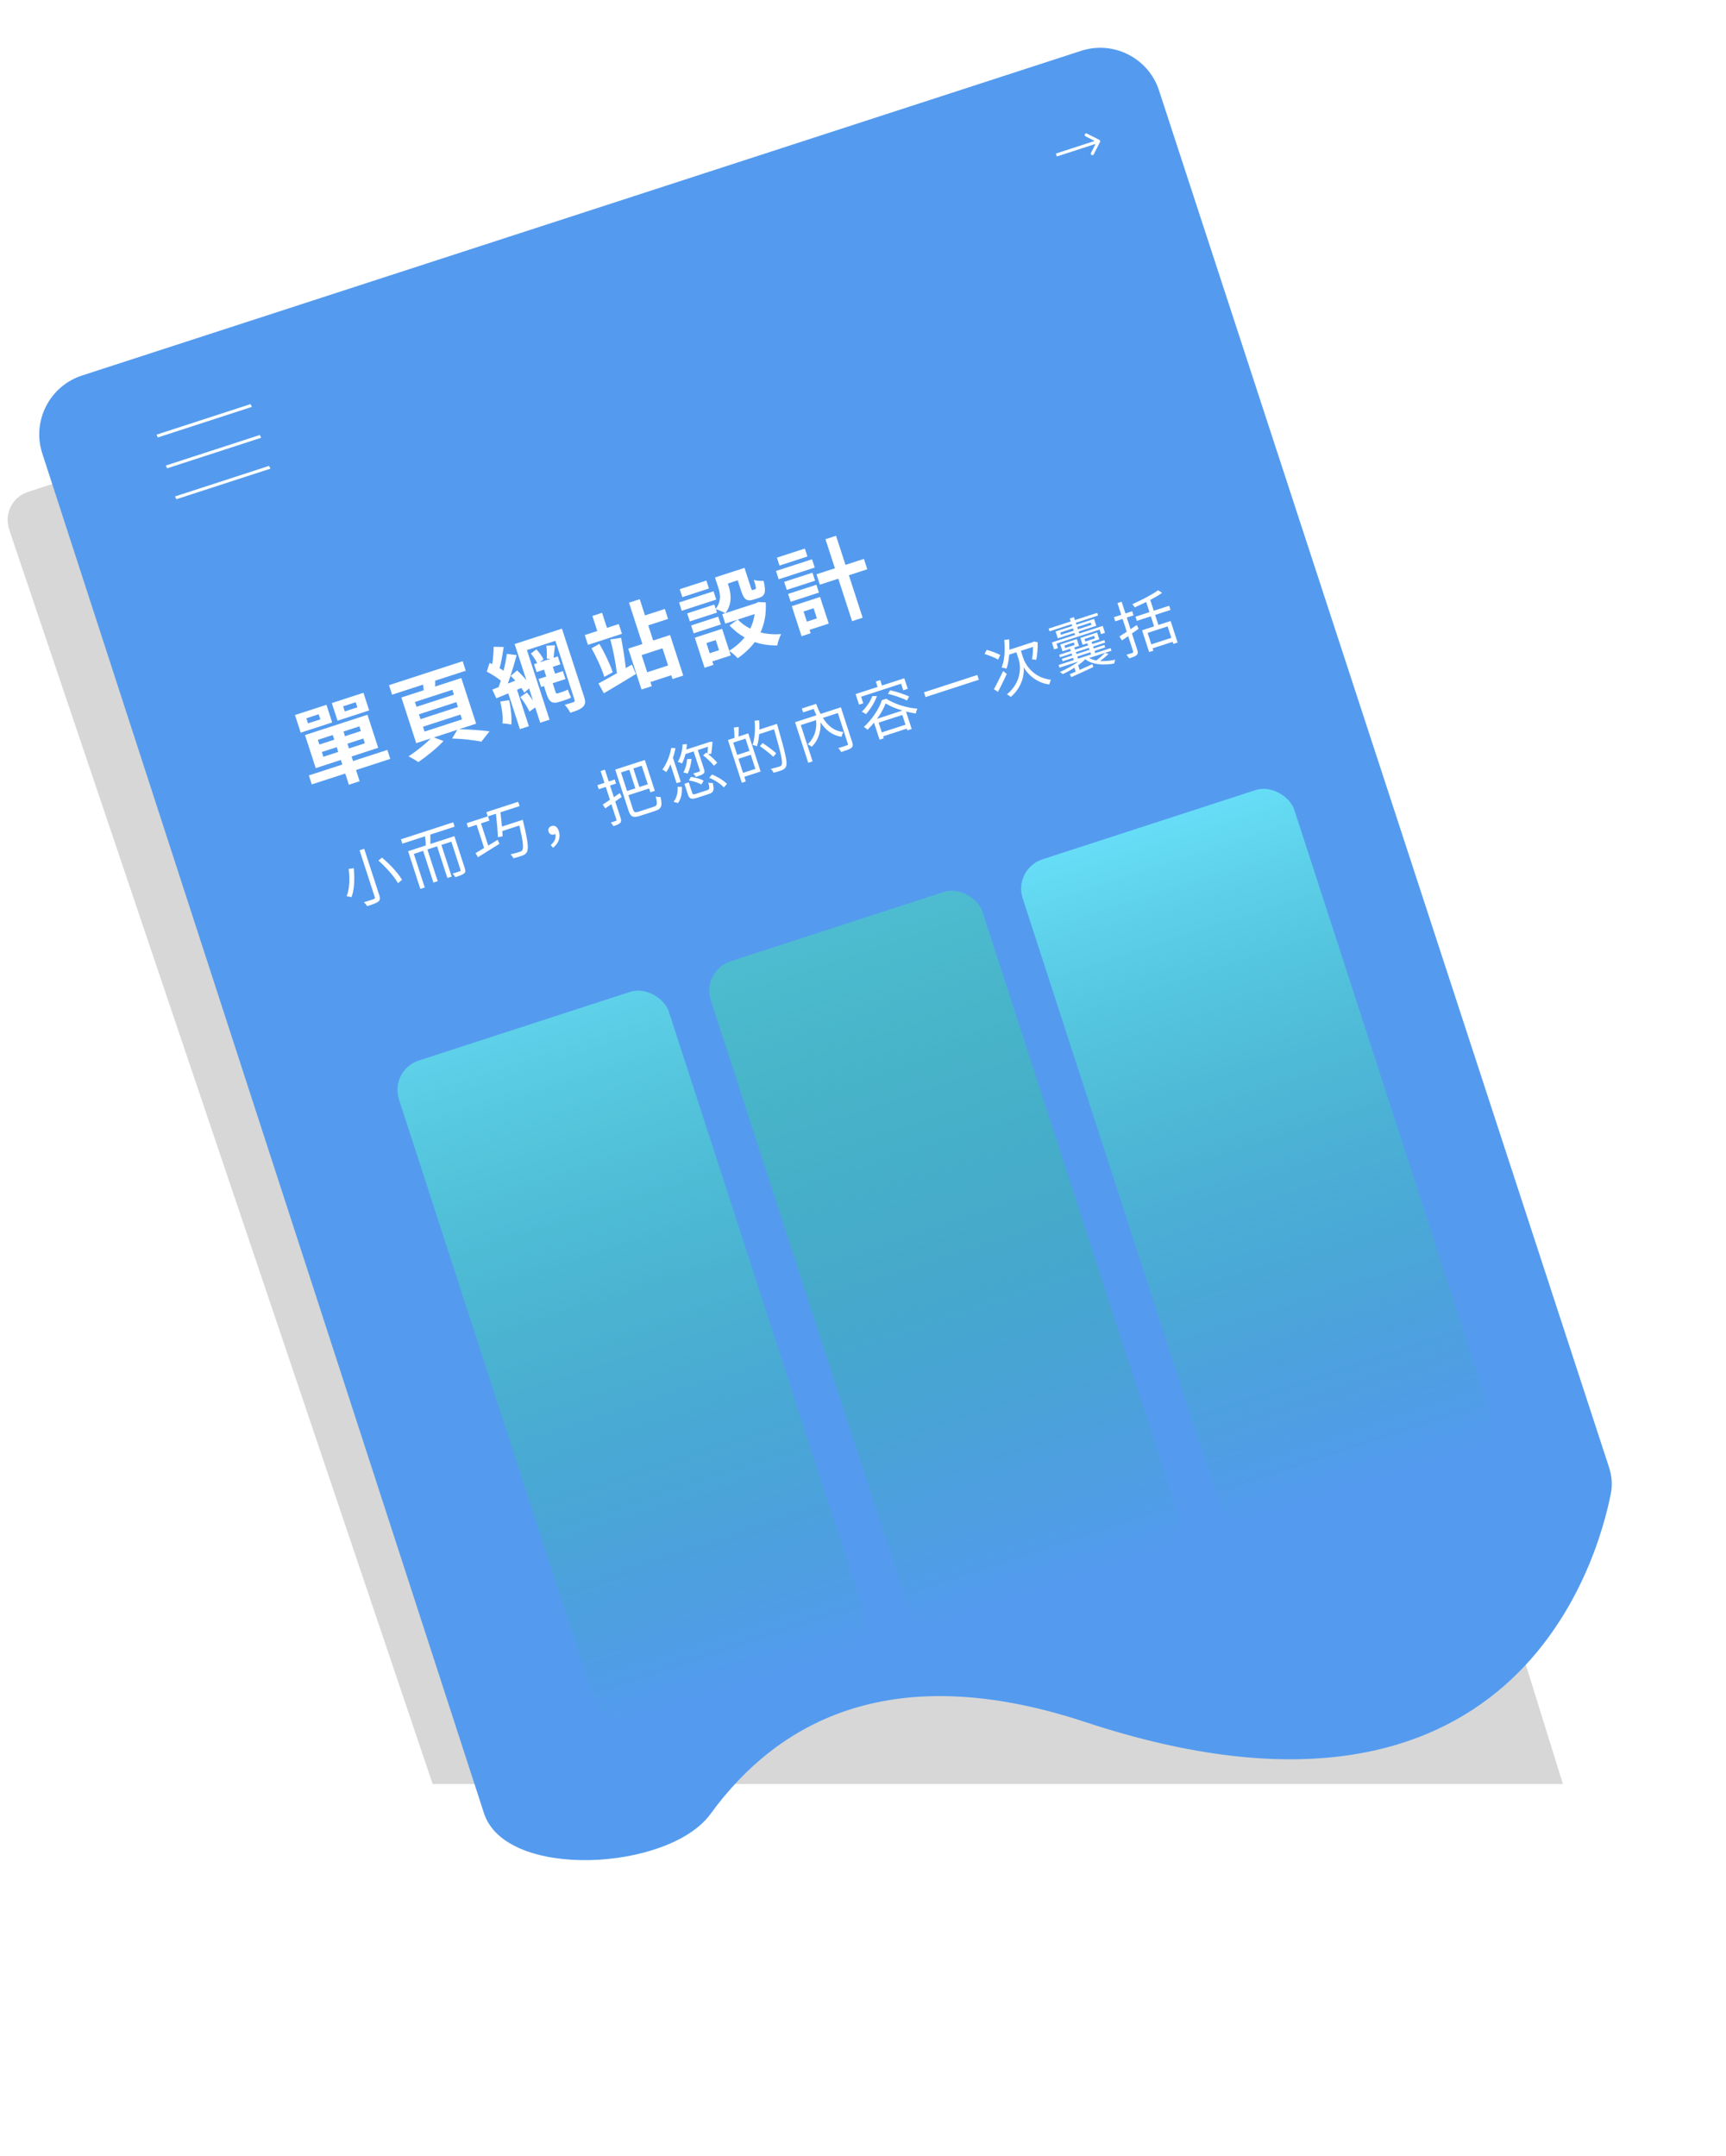 <svg width="559" height="698" viewBox="0 0 559 698" fill="none" xmlns="http://www.w3.org/2000/svg">
<path d="M3.141 171.974L345.478 60.742L506.185 577.649L140.125 577.649L3.141 171.974Z" fill="#D7D7D7"/>
<rect y="162.219" width="63.029" height="19" rx="9.5" transform="rotate(-18 0 162.219)" fill="#D7D7D7"/>
<g filter="url(#filter0_d)">
<path d="M13.688 136.804C10.275 126.299 16.065 115.003 26.57 111.589C149.918 71.511 226.772 46.54 350.129 6.459C360.62 3.05 371.932 8.766 375.36 19.252L521.082 464.986C521.98 467.733 522.29 470.573 521.738 473.409C517.456 495.398 490.292 593.41 351.481 547.568C289.75 527.182 252.531 546.539 230.091 577.355C216.671 595.784 163.795 598.787 156.75 577.104L13.688 136.804Z" fill="#549BEF"/>
</g>
<g filter="url(#filter1_d)">
<path d="M115.738 219.026L111.657 220.352L111.12 218.697L115.2 217.371L115.738 219.026ZM117.709 214.316L107.466 217.644L109.32 223.351L119.563 220.023L117.709 214.316ZM103.754 222.92L99.76 224.217L99.222 222.563L103.217 221.265L103.754 222.92ZM105.725 218.21L95.54 221.519L97.394 227.226L107.579 223.916L105.725 218.21ZM104.725 235.032L104.224 233.492L109.046 231.925L109.547 233.466L104.725 235.032ZM102.945 229.554L107.767 227.988L108.258 229.5L103.436 231.067L102.945 229.554ZM116.875 226.7L111.739 228.369L111.248 226.857L116.383 225.188L116.875 226.7ZM118.163 230.666L113.028 232.335L112.527 230.794L117.663 229.125L118.163 230.666ZM125.452 232.809L114.353 236.415L113.871 234.931L122.488 232.131L119.011 221.432L98.782 228.005L102.259 238.704L110.39 236.062L110.872 237.546L100.03 241.069L100.976 243.979L111.818 240.456L112.995 244.08L116.476 242.949L115.299 239.325L126.398 235.719L125.452 232.809ZM136.988 225.306L149.114 221.366L149.624 222.936L137.498 226.876L136.988 225.306ZM135.681 221.283L147.807 217.344L148.317 218.913L136.191 222.853L135.681 221.283ZM134.383 217.289L146.509 213.349L147.019 214.918L134.893 218.858L134.383 217.289ZM154.206 224.318L149.403 209.538L140.929 212.292C140.953 211.685 140.967 211.049 140.944 210.394L150.844 207.177L149.843 204.096L125.991 211.846L126.992 214.928L137.007 211.674C137.106 212.272 137.187 212.908 137.249 213.487L130.002 215.842L134.804 230.622L139.483 229.101C137.771 230.919 134.793 233.306 132.305 234.872C133.288 235.373 134.686 236.18 135.498 236.737C138.187 234.916 141.556 232.181 143.632 229.93L140.51 228.768L148.1 226.302L146.428 229.116C149.899 229.218 153.672 229.664 155.907 230.137L158.541 226.789C156.134 226.467 152.161 226.181 148.699 226.107L154.206 224.318ZM162.03 217.138C162.58 219.609 163.006 222.278 162.726 224.231C163.494 224.265 164.897 224.408 165.597 224.622C165.803 222.537 165.513 219.508 164.889 216.714L162.03 217.138ZM180.55 214.528C180.179 214.648 180.047 214.439 179.816 213.725L179 211.214L183.137 209.87L182.303 207.302L179.763 208.127L179.04 205.902L181.494 205.105L180.66 202.537L179.29 202.982C179.431 201.863 179.547 200.375 179.748 198.953L176.939 199.046C177.101 200.223 177.162 202.064 177.078 203.259L178.349 203.288L174.811 204.437L176.023 203.507C175.593 202.574 174.636 201.182 173.704 200.255L171.938 201.617C172.7 202.505 173.525 203.782 173.983 204.706L172.956 205.04L173.79 207.608L176.187 206.829L176.91 209.055L174.428 209.861L175.262 212.429L176.175 212.132L176.982 214.614C177.853 217.296 178.73 218.053 181.412 217.181L183.323 216.56C183.98 216.347 184.57 216.124 184.942 215.813C184.643 215.185 184.14 213.929 183.861 213.263C183.498 213.507 182.861 213.777 182.461 213.907L180.55 214.528ZM181.999 193.553L166.678 198.532L170.478 210.23C169.586 209.132 168.494 208.004 167.467 207.076L165.394 208.853C165.894 209.322 166.411 209.848 166.901 210.383L164.465 211.332C165.521 208.465 166.543 205.01 167.334 202.104L164.149 201.719C163.947 203.33 163.562 205.253 163.083 207.175C162.715 206.916 162.271 206.619 161.808 206.359C162.345 204.419 162.782 201.784 163.141 199.491L159.869 199.419C159.885 201.022 159.707 203.194 159.418 205.023C159.125 204.897 158.832 204.771 158.567 204.637L157.654 207.457C159.175 208.256 160.988 209.37 162.204 210.394C161.971 211.133 161.729 211.842 161.468 212.495L159.45 213.277L160.748 216.104L164.611 214.502L168.375 226.085L171.286 225.14L167.448 213.328L168.837 212.75C169.212 213.322 169.569 213.837 169.812 214.294L171.341 212.883L172.629 216.849C172.019 215.943 171.325 214.97 170.638 214.215L168.502 215.698C169.658 217.12 170.886 219.056 171.483 220.407L173.343 219.046L174.956 224.01L177.981 223.028L170.657 200.488L179.873 197.493L186.084 216.609C186.214 217.009 186.117 217.198 185.727 217.356C185.328 217.486 184.044 217.903 182.884 218.217C183.534 218.858 184.35 220.012 184.695 220.783C186.702 220.162 188.015 219.641 188.828 218.841C189.612 218.05 189.675 217.177 189.165 215.608L181.999 193.553ZM200.406 192.052L196.583 193.294L194.997 188.415L191.859 189.435L193.444 194.314L189.393 195.63L190.422 198.797L201.435 195.219L200.406 192.052ZM198.447 207.672C197.556 205.027 195.82 201.333 194.105 198.484L191.571 199.906C193.19 202.755 194.936 206.573 195.713 209.159L198.447 207.672ZM202.679 206.328C202.377 203.556 201.789 199.804 201.16 196.507L197.674 197.04C198.559 200.348 199.454 204.947 199.774 207.871L200.049 207.845C197.705 209.174 195.514 210.391 193.818 211.289L195.578 214.471C198.513 212.729 202.43 210.415 205.976 208.222L204.642 205.186L202.679 206.328ZM216.375 205.474L209.613 207.671L207.806 202.107L214.568 199.91L216.375 205.474ZM216.366 190.399L215.319 187.175L208.899 189.261L207.193 184.011L203.713 185.142L208.06 198.523L203.467 200.016L207.768 213.254L211.078 212.179L210.642 210.838L217.404 208.641L217.803 209.868L221.284 208.737L217.019 195.612L211.541 197.392L209.947 192.485L216.366 190.399ZM228.765 177.979L220.149 180.779L220.983 183.347L229.6 180.547L228.765 177.979ZM231.092 181.45L219.936 185.075L220.807 187.757L231.963 184.132L231.092 181.45ZM232.623 189.659L223.836 192.514L224.661 195.054L233.448 192.198L232.623 189.659ZM244.403 188.828C244.191 190.506 243.724 192.077 242.973 193.551C241.461 192.781 240.102 191.803 238.954 190.599L244.403 188.828ZM232.873 200.524L229.849 201.506L228.783 198.225L231.807 197.242L232.873 200.524ZM245.505 184.937L244.981 185.265L234.937 188.529C237.246 185.539 236.76 182.101 235.889 179.419L235.731 178.934L238.927 177.895L240.048 181.348C240.966 184.172 241.91 184.844 244.192 184.102L245.847 183.564C247.759 182.943 248.176 181.703 247.312 178.073C246.41 178.113 244.94 178.055 244.155 177.774C244.933 180.265 244.939 180.673 244.569 180.794L243.855 181.025C243.541 181.127 243.457 181.06 243.197 180.262L241.12 173.87L231.562 176.976L232.665 180.371C233.287 182.283 233.705 184.639 231.798 187.12L231.353 185.75L222.566 188.605L223.409 191.202L232.197 188.346L231.845 187.262C232.678 187.496 234.21 188.134 234.88 188.547L233.91 188.862L234.902 191.915L238.868 190.627L236.264 192.514C237.751 194.081 239.373 195.383 241.149 196.384C239.827 198.043 238.146 199.473 236.183 200.71L233.874 193.606L225.029 196.479L228.191 206.209L231.072 205.272L230.711 204.16L236.674 202.222L236.201 200.767C237.079 201.333 238.314 202.415 238.925 203.131C241.109 201.601 242.972 199.86 244.448 197.898C246.681 198.655 249.107 199.034 251.736 198.969C251.933 197.926 252.468 196.27 252.978 195.316C250.605 195.488 248.339 195.309 246.303 194.772C247.576 191.992 248.208 188.791 247.999 185.042L245.505 184.937ZM260.664 167.615L251.619 170.554L252.454 173.122L261.498 170.183L260.664 167.615ZM262.99 171.086L251.321 174.878L252.192 177.56L263.862 173.768L262.99 171.086ZM263.506 186.943L264.572 190.224L261.319 191.281L260.253 188L263.506 186.943ZM265.601 183.297L256.443 186.273L259.604 196.002L262.543 195.047L262.181 193.934L268.401 191.913L265.601 183.297ZM256.074 184.847L265.233 181.871L264.408 179.332L255.249 182.307L256.074 184.847ZM254.823 180.995L263.981 178.019L263.138 175.423L253.979 178.399L254.823 180.995ZM279.793 170.957L273.83 172.895L270.771 163.479L267.347 164.592L270.406 174.007L264.443 175.945L265.537 179.312L271.5 177.374L275.968 191.126L279.392 190.014L274.924 176.262L280.887 174.324L279.793 170.957Z" fill="white"/>
</g>
<g filter="url(#filter2_d)">
<path d="M116.452 265.314L121.365 280.436C121.489 280.816 121.38 280.999 120.981 281.129C120.625 281.265 119.262 281.729 117.855 282.123C118.213 282.449 118.696 283.028 118.92 283.396C120.696 282.841 121.863 282.419 122.473 281.969C123.059 281.505 123.208 280.994 122.868 279.948L117.955 264.826L116.452 265.314ZM122.555 268.63C125.056 270.825 127.727 273.869 128.913 275.965L130.193 274.855C128.982 272.746 126.259 269.803 123.72 267.684L122.555 268.63ZM112.921 271.34C113.293 274.037 113.31 277.649 112.266 280.196C112.696 280.225 113.416 280.369 113.838 280.505C114.864 277.838 114.861 274.075 114.574 271.119L112.921 271.34ZM147.236 257.667L146.778 256.26L129.849 261.76L130.307 263.168L137.668 260.776C137.787 261.726 137.874 262.833 137.898 263.75L132.173 265.611L136.141 277.822L137.567 277.359L134.032 266.479L137.037 265.502L140.369 275.755L141.757 275.303L138.426 265.051L141.565 264.031L144.896 274.284L146.284 273.832L142.953 263.58L146.187 262.529L149.135 271.602C149.227 271.888 149.157 271.995 148.878 272.107C148.599 272.218 147.654 272.546 146.557 272.861C146.884 273.154 147.279 273.657 147.478 274.012C148.848 273.567 149.793 273.239 150.289 272.826C150.767 272.418 150.814 271.982 150.548 271.164L147.162 260.741L139.382 263.268C139.402 262.358 139.403 261.264 139.361 260.226L147.236 257.667ZM168.284 250.996L167.833 249.608L157.524 252.958L157.969 254.327L151.14 256.546L151.597 257.953L154.355 257.057L156.797 264.571C155.742 265.208 154.789 265.77 154.014 266.232L154.801 267.553C156.688 266.372 159.3 264.767 161.759 263.211L161.175 261.928C160.158 262.553 159.122 263.184 158.118 263.784L155.782 256.594L158.502 255.71L158.051 254.321L160.619 253.487C160.922 256.038 161.196 259.083 161.251 261.063L162.783 260.796C162.768 260.296 162.728 259.72 162.67 259.087L168.205 257.289C169.388 262.288 169.624 264.504 169.156 265.265C169.015 265.543 168.78 265.661 168.362 265.797C167.886 265.951 166.625 266.34 165.307 266.621C165.703 266.934 166.097 267.5 166.271 267.906C167.513 267.587 168.699 267.222 169.295 266.987C169.999 266.695 170.413 266.413 170.689 265.777C171.222 264.699 170.944 262.224 169.472 256.141C169.423 255.926 169.288 255.444 169.288 255.444L162.554 257.632C162.426 256.138 162.268 254.486 162.083 253.011L168.284 250.996ZM179.105 264.493C180.873 263.141 181.66 261.161 180.992 259.106C180.56 257.775 179.711 257.104 178.665 257.444C177.885 257.698 177.374 258.389 177.664 259.283C177.955 260.177 178.75 260.424 179.53 260.17C179.644 260.133 179.739 260.102 179.847 260.046C180.172 261.371 179.625 262.537 178.359 263.621L179.105 264.493ZM200.737 246.803L198.81 248.123L197.58 244.337L199.521 243.707L199.094 242.395L197.154 243.025L195.912 239.202L194.523 239.653L195.765 243.476L193.483 244.218L193.909 245.53L196.192 244.789L197.545 248.954C196.668 249.555 195.854 250.093 195.212 250.511L196.032 251.738L198.009 250.381L199.634 255.383C199.715 255.631 199.644 255.738 199.416 255.812C199.232 255.893 198.547 256.115 197.818 256.331C198.126 256.631 198.482 257.146 198.657 257.488C199.766 257.149 200.452 256.863 200.815 256.493C201.197 256.116 201.27 255.693 201.023 254.932L199.255 249.492L201.353 248.053L200.737 246.803ZM203.811 239.243L205.764 245.253L203.082 246.125L201.129 240.114L203.811 239.243ZM209.796 243.943L207.076 244.827L205.123 238.816L207.843 237.933L209.796 243.943ZM206.966 252.77C205.653 253.196 205.325 253.03 204.979 251.964L203.521 247.475L210.235 245.294L210.637 246.53L212.083 246.06L208.838 236.074L199.251 239.189L203.547 252.409C204.245 254.558 205.103 254.868 207.328 254.145L212.255 252.545C214.366 251.859 214.539 250.772 213.921 248.029C213.459 248.095 212.789 248.039 212.366 247.903C212.949 250.216 212.919 250.836 211.778 251.206L206.966 252.77ZM224.652 233.291L226.661 239.473C226.729 239.682 226.69 239.758 226.43 239.864C226.202 239.938 225.403 240.197 224.522 240.463C224.823 240.743 225.205 241.208 225.38 241.551C226.559 241.167 227.333 240.895 227.785 240.538C228.23 240.162 228.24 239.738 228.011 239.034L226.002 232.852L229.293 231.783C229.274 232.567 229.193 233.351 229.099 233.97L228.716 233.695L227.716 234.567C228.999 235.538 230.468 236.953 231.226 237.927L232.277 236.954C231.613 236.14 230.476 235.037 229.332 234.168L230.364 234.043C230.529 233.064 230.655 231.509 230.766 230.169L229.697 230.243L229.481 230.355L222.291 232.691C222.378 232.117 222.433 231.51 222.456 230.934L221.058 231.031C220.998 233.049 220.451 235.119 219.528 236.68C219.914 236.766 220.569 237.036 220.878 237.209C221.334 236.346 221.721 235.274 222.008 234.15L224.652 233.291ZM227.875 242.759C226.924 242.226 225.182 241.72 223.78 241.545L223.101 242.691C224.535 242.898 226.251 243.455 227.17 244.018L227.875 242.759ZM222.527 235.811C222.44 237.291 222.016 238.9 221.318 240.116C221.722 240.195 222.385 240.358 222.719 240.48C223.355 239.201 223.843 237.403 223.944 235.708L222.527 235.811ZM219.554 250.026C220.716 248.555 220.927 246.615 220.833 244.773L219.461 244.757C219.574 246.465 219.238 248.278 218.134 249.604L219.554 250.026ZM217.38 232.205C216.976 234.65 215.894 237.273 214.538 239.185C214.891 239.365 215.552 239.781 215.81 239.992C216.283 239.249 216.745 238.405 217.144 237.497L219.122 243.584L220.491 243.139L217.964 235.359C218.3 234.325 218.587 233.264 218.753 232.222L217.38 232.205ZM225.547 246.985C224.539 247.312 224.356 247.267 224.195 246.772L223.077 243.329L221.669 243.787L222.788 247.23C223.264 248.694 223.907 248.927 225.866 248.29L229.537 247.097C231.154 246.572 231.387 245.865 230.836 243.521C230.405 243.556 229.767 243.532 229.388 243.403C229.912 245.272 229.865 245.582 229.028 245.854L225.547 246.985ZM229.698 241.83C231.494 242.571 233.502 243.895 234.436 244.959L235.457 243.828C234.434 242.751 232.438 241.528 230.616 240.774L229.698 241.83ZM242.748 233.131L238.754 234.429L237.462 230.454L241.457 229.156L242.748 233.131ZM240.645 240.25L239.162 235.685L243.156 234.387L244.639 238.952L240.645 240.25ZM237.645 225.579C237.802 226.516 237.874 227.902 237.885 228.908L235.755 229.6L240.254 243.447L241.547 243.027L241.059 241.524L246.347 239.806L242.336 227.461L239.178 228.487C239.236 227.564 239.238 226.407 239.259 225.37L237.645 225.579ZM251.619 224.382L245.931 226.23C245.964 225.231 245.934 224.231 245.859 223.225L244.404 223.341C244.642 226.144 244.468 229.103 243.737 231.191C244.103 231.282 244.835 231.465 245.157 231.613C245.532 230.502 245.745 229.151 245.863 227.703L250.695 226.133C252.907 233.784 253.561 236.768 253.15 237.638C253.04 237.947 252.843 238.053 252.463 238.176C252.025 238.319 250.884 238.689 249.61 238.977C250.007 239.29 250.363 239.805 250.537 240.211C251.621 239.922 252.717 239.608 253.358 239.315C253.987 239.048 254.368 238.735 254.614 238.066C255.072 236.887 254.367 233.877 251.854 225.105L251.619 224.382ZM251.394 233.918C250.421 232.994 248.515 231.594 247.011 230.59L246.118 231.595C247.609 232.624 249.496 234.093 250.437 235.049L251.394 233.918ZM272.335 219.018L265.754 221.156C265.243 220.166 264.764 219.081 264.317 217.901L259.695 219.403L260.103 220.658L263.527 219.545C263.806 220.275 264.111 220.954 264.422 221.589L257.498 223.838L261.769 236.982L263.177 236.525L259.357 224.77L264.303 223.163C264.626 226.359 263.734 228.92 261.587 230.985C261.978 231.152 262.588 231.543 262.903 231.798C265.012 229.683 265.886 227.065 265.739 223.895C267.484 226.482 269.641 228.137 272.534 228.563C272.639 228.109 272.916 227.409 273.122 227.006C270.284 226.75 268.178 225.121 266.509 222.446L271.36 220.87L274.58 230.78C274.678 231.084 274.633 231.204 274.297 231.334C273.923 231.477 272.743 231.86 271.495 232.224C271.828 232.536 272.247 233.115 272.434 233.496C274.051 232.971 275.135 232.618 275.707 232.18C276.255 231.729 276.297 231.21 276.006 230.316L272.335 219.018ZM278.894 215.583L291.848 211.374L292.54 213.504L293.986 213.035L292.873 209.611L285.645 211.959L285.077 210.209L283.65 210.673L284.219 212.423L277.105 214.734L278.217 218.158L279.587 217.713L278.894 215.583ZM287.592 214.649C289.688 215.146 292.344 216.071 293.723 216.821L294.441 215.536C293.024 214.798 290.336 213.968 288.29 213.497L287.592 214.649ZM282.514 215.395C281.9 217.13 280.544 219.042 279.111 220.454C279.52 220.616 280.175 221.013 280.477 221.23C281.88 219.66 283.289 217.457 284.006 215.394L282.514 215.395ZM284.039 222.743C285.305 221.007 286.305 219.231 286.815 217.762C288.244 218.664 290.231 219.47 292.275 220.067L284.039 222.743ZM285.593 227.138L284.567 223.981L292.233 221.49L293.259 224.648L285.593 227.138ZM285.609 216.703C284.805 219.34 282.507 222.884 279.782 225.367C280.172 225.598 280.7 225.994 280.964 226.287C281.696 225.565 282.411 224.787 283.075 223.982L284.867 229.498L286.217 229.059L286.007 228.413L293.673 225.922L293.858 226.493L295.266 226.035L293.43 220.386C294.529 220.66 295.609 220.877 296.6 221.017C296.699 220.544 296.874 219.919 297.08 219.452C293.787 219.219 289.824 218.025 287.017 216.245L285.609 216.703ZM299.252 214.162L299.753 215.703L317.024 210.091L316.523 208.551L299.252 214.162ZM323.947 202.08C322.933 201.484 321.015 200.824 319.558 200.415L318.877 201.75C320.372 202.211 322.277 202.959 323.246 203.548L323.947 202.08ZM324.894 207.261C323.821 209.46 322.678 211.766 321.909 213.152L323.199 214.015C324.096 212.378 325.137 210.21 326.051 208.231L324.894 207.261ZM330.636 200.727L334.554 199.453C334.582 200.832 334.431 202.438 334.239 203.467C334.625 203.489 335.256 203.62 335.604 203.655C335.9 202.171 336.145 199.946 336.065 197.953L334.852 197.716L334.592 197.885L326.926 200.376C326.947 199.275 326.899 198.156 326.819 197.004L325.249 197.22C325.585 200.454 325.376 203.76 324.384 206.144C324.82 206.191 325.635 206.368 325.994 206.504C326.434 205.204 326.724 203.638 326.851 201.956L329.171 201.202L329.95 203.599C330.525 205.368 331.149 210.654 326.127 214.809C326.474 214.97 327.103 215.417 327.373 215.666C331.295 212.268 331.79 207.901 331.532 206.008C332.373 207.691 335.282 211.077 339.832 211.618C339.949 211.201 340.195 210.47 340.337 210.066C334.478 209.509 331.933 204.784 331.415 203.123L330.636 200.727ZM343.629 195.538L343.388 194.796L347.496 193.461L347.737 194.203L343.629 195.538ZM353.24 191.594L353.482 192.336L349.107 193.758L348.866 193.016L353.24 191.594ZM342.178 198.385L356.12 193.855L356.596 195.32L357.87 194.906L357.141 192.661L349.552 195.127L349.341 194.481L355.067 192.62L354.344 190.395L348.618 192.255L348.421 191.646L355.63 189.304L355.345 188.429L348.136 190.771L347.827 189.82L346.458 190.265L346.767 191.216L339.634 193.534L339.918 194.409L347.051 192.091L347.249 192.7L341.866 194.449L342.589 196.675L347.972 194.926L348.182 195.572L340.669 198.014L341.398 200.258L342.653 199.85L342.178 198.385ZM348.901 202.573L353.123 201.201L353.352 201.905L349.129 203.277L348.901 202.573ZM348.437 201.146L352.66 199.774L352.864 200.402L348.641 201.774L348.437 201.146ZM344.734 199.006L347.778 198.017L348.043 198.835L345 199.824L344.734 199.006ZM351.24 196.892L354.359 195.878L354.625 196.696L351.505 197.71L351.24 196.892ZM357.897 201.395C357.215 202.079 356.056 203.108 355.057 203.853C354.205 203.688 353.423 203.417 352.755 203.045L359.964 200.703L359.686 199.847L354.721 201.46L354.493 200.756L357.936 199.637L357.676 198.838L354.233 199.957L354.029 199.329L357.929 198.062L357.669 197.263L353.77 198.53L353.541 197.827L356.033 197.017L355.31 194.792L349.889 196.553L350.612 198.778L352.171 198.272L352.4 198.975L348.177 200.347L347.949 199.644L349.47 199.149L348.747 196.924L343.383 198.667L344.107 200.892L346.579 200.089L346.808 200.792L343.042 202.016L343.301 202.815L347.068 201.591L347.271 202.219L343.886 203.319L344.145 204.118L347.531 203.018L347.76 203.722L342.852 205.316L343.13 206.172L349.274 204.176C347.639 205.422 345.296 206.688 343.259 207.602C343.555 207.738 343.97 208.044 344.209 208.261C345.434 207.695 346.755 206.971 347.975 206.196L348.389 207.471C347.691 207.782 347.031 208.08 346.473 208.304L346.971 209.256C348.901 208.398 351.547 207.159 354.105 205.971L353.783 205.045C352.394 205.686 350.984 206.333 349.677 206.905L349.183 205.383C350.073 204.757 350.869 204.099 351.462 203.465C353.783 205.171 357.126 205.494 360.85 204.852C360.903 204.498 361.04 203.949 361.226 203.615C359.471 203.975 357.794 204.12 356.29 204.02C357.224 203.338 358.236 202.505 359.02 201.745L357.897 201.395ZM368.167 192.359C367.494 192.809 366.807 193.285 366.152 193.729L364.928 189.963L367.116 189.252L366.683 187.921L364.496 188.631L363.26 184.827L361.909 185.266L363.145 189.07L360.768 189.843L361.2 191.174L363.578 190.402L364.925 194.548C364.042 195.13 363.209 195.674 362.542 196.08L363.373 197.345L365.389 195.975L366.989 200.901C367.082 201.187 367.012 201.294 366.752 201.399C366.523 201.473 365.705 201.739 364.824 202.004C365.119 202.329 365.514 202.832 365.688 203.175C366.963 202.761 367.717 202.494 368.119 202.112C368.539 201.723 368.606 201.28 368.34 200.463L366.603 195.118C367.322 194.611 368.04 194.104 368.759 193.597L368.167 192.359ZM379.362 196.524L372.876 198.631L371.671 194.922L378.157 192.815L379.362 196.524ZM379.096 187.484L378.657 186.133L373.673 187.752L372.536 184.252C374.009 183.479 375.331 182.692 376.374 181.954L375.052 181.122C373.226 182.493 369.728 184.282 366.719 185.638C366.99 185.886 367.328 186.344 367.49 186.649C368.708 186.127 369.984 185.523 371.215 184.913L372.285 188.204L367.758 189.674L368.196 191.025L372.724 189.554L373.78 192.807L369.881 194.074L372.174 201.13L373.543 200.685L373.296 199.925L379.782 197.817L380.005 198.502L381.393 198.051L379.125 191.07L375.169 192.355L374.112 189.103L379.096 187.484Z" fill="white"/>
</g>
<g filter="url(#filter3_d)">
<rect x="328.125" y="277.329" width="92.51" height="224.226" rx="10" transform="rotate(-18 328.125 277.329)" fill="url(#paint0_linear)"/>
</g>
<g filter="url(#filter4_d)">
<path d="M356.267 41.969C356.392 41.723 356.294 41.422 356.048 41.297L352.039 39.254C351.793 39.129 351.492 39.226 351.366 39.472C351.241 39.718 351.339 40.02 351.585 40.145L355.149 41.961L353.333 45.525C353.208 45.771 353.305 46.072 353.551 46.197C353.797 46.323 354.099 46.225 354.224 45.979L356.267 41.969ZM342.28 46.668L355.976 42.218L355.667 41.267L341.97 45.717L342.28 46.668Z" fill="white"/>
</g>
<g filter="url(#filter5_d)">
<line y1="-0.5" x2="32.025" y2="-0.5" transform="matrix(0.951 -0.309 0.432 0.902 51.125 137.639)" stroke="white"/>
</g>
<g filter="url(#filter6_d)">
<line y1="-0.5" x2="32.025" y2="-0.5" transform="matrix(0.951 -0.309 0.432 0.902 54.125 147.639)" stroke="white"/>
</g>
<g filter="url(#filter7_d)">
<line y1="-0.5" x2="32.025" y2="-0.5" transform="matrix(0.951 -0.309 0.432 0.902 57.125 157.639)" stroke="white"/>
</g>
<g filter="url(#filter8_d)">
<rect x="126.125" y="342.479" width="91.907" height="224.226" rx="10" transform="rotate(-18 126.125 342.479)" fill="url(#paint1_linear)"/>
</g>
<g filter="url(#filter9_d)">
<rect x="227.125" y="310.329" width="92.51" height="224.226" rx="10" transform="rotate(-18 227.125 310.329)" fill="url(#paint2_linear)"/>
</g>
<defs>
<filter id="filter0_d" x="8.708" y="5.473" width="517.305" height="600.816" filterUnits="userSpaceOnUse" color-interpolation-filters="sRGB">
<feFlood flood-opacity="0" result="BackgroundImageFix"/>
<feColorMatrix in="SourceAlpha" type="matrix" values="0 0 0 0 0 0 0 0 0 0 0 0 0 0 0 0 0 0 127 0"/>
<feOffset dy="10"/>
<feGaussianBlur stdDeviation="2"/>
<feColorMatrix type="matrix" values="0 0 0 0 0 0 0 0 0 0 0 0 0 0 0 0 0 0 0.25 0"/>
<feBlend mode="normal" in2="BackgroundImageFix" result="effect1_dropShadow"/>
<feBlend mode="normal" in="SourceGraphic" in2="effect1_dropShadow" result="shape"/>
</filter>
<filter id="filter1_d" x="91.539" y="163.479" width="193.347" height="94.6" filterUnits="userSpaceOnUse" color-interpolation-filters="sRGB">
<feFlood flood-opacity="0" result="BackgroundImageFix"/>
<feColorMatrix in="SourceAlpha" type="matrix" values="0 0 0 0 0 0 0 0 0 0 0 0 0 0 0 0 0 0 127 0"/>
<feOffset dy="10"/>
<feGaussianBlur stdDeviation="2"/>
<feColorMatrix type="matrix" values="0 0 0 0 0 0 0 0 0 0 0 0 0 0 0 0 0 0 0.25 0"/>
<feBlend mode="normal" in2="BackgroundImageFix" result="effect1_dropShadow"/>
<feBlend mode="normal" in="SourceGraphic" in2="effect1_dropShadow" result="shape"/>
</filter>
<filter id="filter2_d" x="108.266" y="181.122" width="277.128" height="116.275" filterUnits="userSpaceOnUse" color-interpolation-filters="sRGB">
<feFlood flood-opacity="0" result="BackgroundImageFix"/>
<feColorMatrix in="SourceAlpha" type="matrix" values="0 0 0 0 0 0 0 0 0 0 0 0 0 0 0 0 0 0 127 0"/>
<feOffset dy="10"/>
<feGaussianBlur stdDeviation="2"/>
<feColorMatrix type="matrix" values="0 0 0 0 0 0 0 0 0 0 0 0 0 0 0 0 0 0 0.25 0"/>
<feBlend mode="normal" in2="BackgroundImageFix" result="effect1_dropShadow"/>
<feBlend mode="normal" in="SourceGraphic" in2="effect1_dropShadow" result="shape"/>
</filter>
<filter id="filter3_d" x="326.723" y="251.34" width="160.075" height="244.643" filterUnits="userSpaceOnUse" color-interpolation-filters="sRGB">
<feFlood flood-opacity="0" result="BackgroundImageFix"/>
<feColorMatrix in="SourceAlpha" type="matrix" values="0 0 0 0 0 0 0 0 0 0 0 0 0 0 0 0 0 0 127 0"/>
<feOffset dy="4"/>
<feGaussianBlur stdDeviation="2"/>
<feColorMatrix type="matrix" values="0 0 0 0 0 0 0 0 0 0 0 0 0 0 0 0 0 0 0.25 0"/>
<feBlend mode="normal" in2="BackgroundImageFix" result="effect1_dropShadow"/>
<feBlend mode="normal" in="SourceGraphic" in2="effect1_dropShadow" result="shape"/>
</filter>
<filter id="filter4_d" x="337.971" y="39.199" width="22.351" height="15.469" filterUnits="userSpaceOnUse" color-interpolation-filters="sRGB">
<feFlood flood-opacity="0" result="BackgroundImageFix"/>
<feColorMatrix in="SourceAlpha" type="matrix" values="0 0 0 0 0 0 0 0 0 0 0 0 0 0 0 0 0 0 127 0"/>
<feOffset dy="4"/>
<feGaussianBlur stdDeviation="2"/>
<feColorMatrix type="matrix" values="0 0 0 0 0 0 0 0 0 0 0 0 0 0 0 0 0 0 0.25 0"/>
<feBlend mode="normal" in2="BackgroundImageFix" result="effect1_dropShadow"/>
<feBlend mode="normal" in="SourceGraphic" in2="effect1_dropShadow" result="shape"/>
</filter>
<filter id="filter5_d" x="46.692" y="126.84" width="38.89" height="18.798" filterUnits="userSpaceOnUse" color-interpolation-filters="sRGB">
<feFlood flood-opacity="0" result="BackgroundImageFix"/>
<feColorMatrix in="SourceAlpha" type="matrix" values="0 0 0 0 0 0 0 0 0 0 0 0 0 0 0 0 0 0 127 0"/>
<feOffset dy="4"/>
<feGaussianBlur stdDeviation="2"/>
<feColorMatrix type="matrix" values="0 0 0 0 0 0 0 0 0 0 0 0 0 0 0 0 0 0 0.25 0"/>
<feBlend mode="normal" in2="BackgroundImageFix" result="effect1_dropShadow"/>
<feBlend mode="normal" in="SourceGraphic" in2="effect1_dropShadow" result="shape"/>
</filter>
<filter id="filter6_d" x="49.692" y="136.84" width="38.89" height="18.798" filterUnits="userSpaceOnUse" color-interpolation-filters="sRGB">
<feFlood flood-opacity="0" result="BackgroundImageFix"/>
<feColorMatrix in="SourceAlpha" type="matrix" values="0 0 0 0 0 0 0 0 0 0 0 0 0 0 0 0 0 0 127 0"/>
<feOffset dy="4"/>
<feGaussianBlur stdDeviation="2"/>
<feColorMatrix type="matrix" values="0 0 0 0 0 0 0 0 0 0 0 0 0 0 0 0 0 0 0.25 0"/>
<feBlend mode="normal" in2="BackgroundImageFix" result="effect1_dropShadow"/>
<feBlend mode="normal" in="SourceGraphic" in2="effect1_dropShadow" result="shape"/>
</filter>
<filter id="filter7_d" x="52.692" y="146.84" width="38.89" height="18.798" filterUnits="userSpaceOnUse" color-interpolation-filters="sRGB">
<feFlood flood-opacity="0" result="BackgroundImageFix"/>
<feColorMatrix in="SourceAlpha" type="matrix" values="0 0 0 0 0 0 0 0 0 0 0 0 0 0 0 0 0 0 127 0"/>
<feOffset dy="4"/>
<feGaussianBlur stdDeviation="2"/>
<feColorMatrix type="matrix" values="0 0 0 0 0 0 0 0 0 0 0 0 0 0 0 0 0 0 0.25 0"/>
<feBlend mode="normal" in2="BackgroundImageFix" result="effect1_dropShadow"/>
<feBlend mode="normal" in="SourceGraphic" in2="effect1_dropShadow" result="shape"/>
</filter>
<filter id="filter8_d" x="124.723" y="316.676" width="159.502" height="244.457" filterUnits="userSpaceOnUse" color-interpolation-filters="sRGB">
<feFlood flood-opacity="0" result="BackgroundImageFix"/>
<feColorMatrix in="SourceAlpha" type="matrix" values="0 0 0 0 0 0 0 0 0 0 0 0 0 0 0 0 0 0 127 0"/>
<feOffset dy="4"/>
<feGaussianBlur stdDeviation="2"/>
<feColorMatrix type="matrix" values="0 0 0 0 0 0 0 0 0 0 0 0 0 0 0 0 0 0 0.25 0"/>
<feBlend mode="normal" in2="BackgroundImageFix" result="effect1_dropShadow"/>
<feBlend mode="normal" in="SourceGraphic" in2="effect1_dropShadow" result="shape"/>
</filter>
<filter id="filter9_d" x="225.723" y="284.34" width="160.075" height="244.643" filterUnits="userSpaceOnUse" color-interpolation-filters="sRGB">
<feFlood flood-opacity="0" result="BackgroundImageFix"/>
<feColorMatrix in="SourceAlpha" type="matrix" values="0 0 0 0 0 0 0 0 0 0 0 0 0 0 0 0 0 0 127 0"/>
<feOffset dy="4"/>
<feGaussianBlur stdDeviation="2"/>
<feColorMatrix type="matrix" values="0 0 0 0 0 0 0 0 0 0 0 0 0 0 0 0 0 0 0.25 0"/>
<feBlend mode="normal" in2="BackgroundImageFix" result="effect1_dropShadow"/>
<feBlend mode="normal" in="SourceGraphic" in2="effect1_dropShadow" result="shape"/>
</filter>
<linearGradient id="paint0_linear" x1="374.38" y1="277.329" x2="374.38" y2="501.555" gradientUnits="userSpaceOnUse">
<stop stop-color="#67DDF7"/>
<stop offset="1" stop-color="#20B47F" stop-opacity="0"/>
</linearGradient>
<linearGradient id="paint1_linear" x1="172.079" y1="342.479" x2="172.079" y2="566.705" gradientUnits="userSpaceOnUse">
<stop stop-color="#5ED1E9"/>
<stop offset="1" stop-color="#20B47F" stop-opacity="0"/>
</linearGradient>
<linearGradient id="paint2_linear" x1="273.38" y1="310.329" x2="273.38" y2="534.555" gradientUnits="userSpaceOnUse">
<stop stop-color="#4EBCD0"/>
<stop offset="1" stop-color="#20B47F" stop-opacity="0"/>
</linearGradient>
</defs>
</svg>
